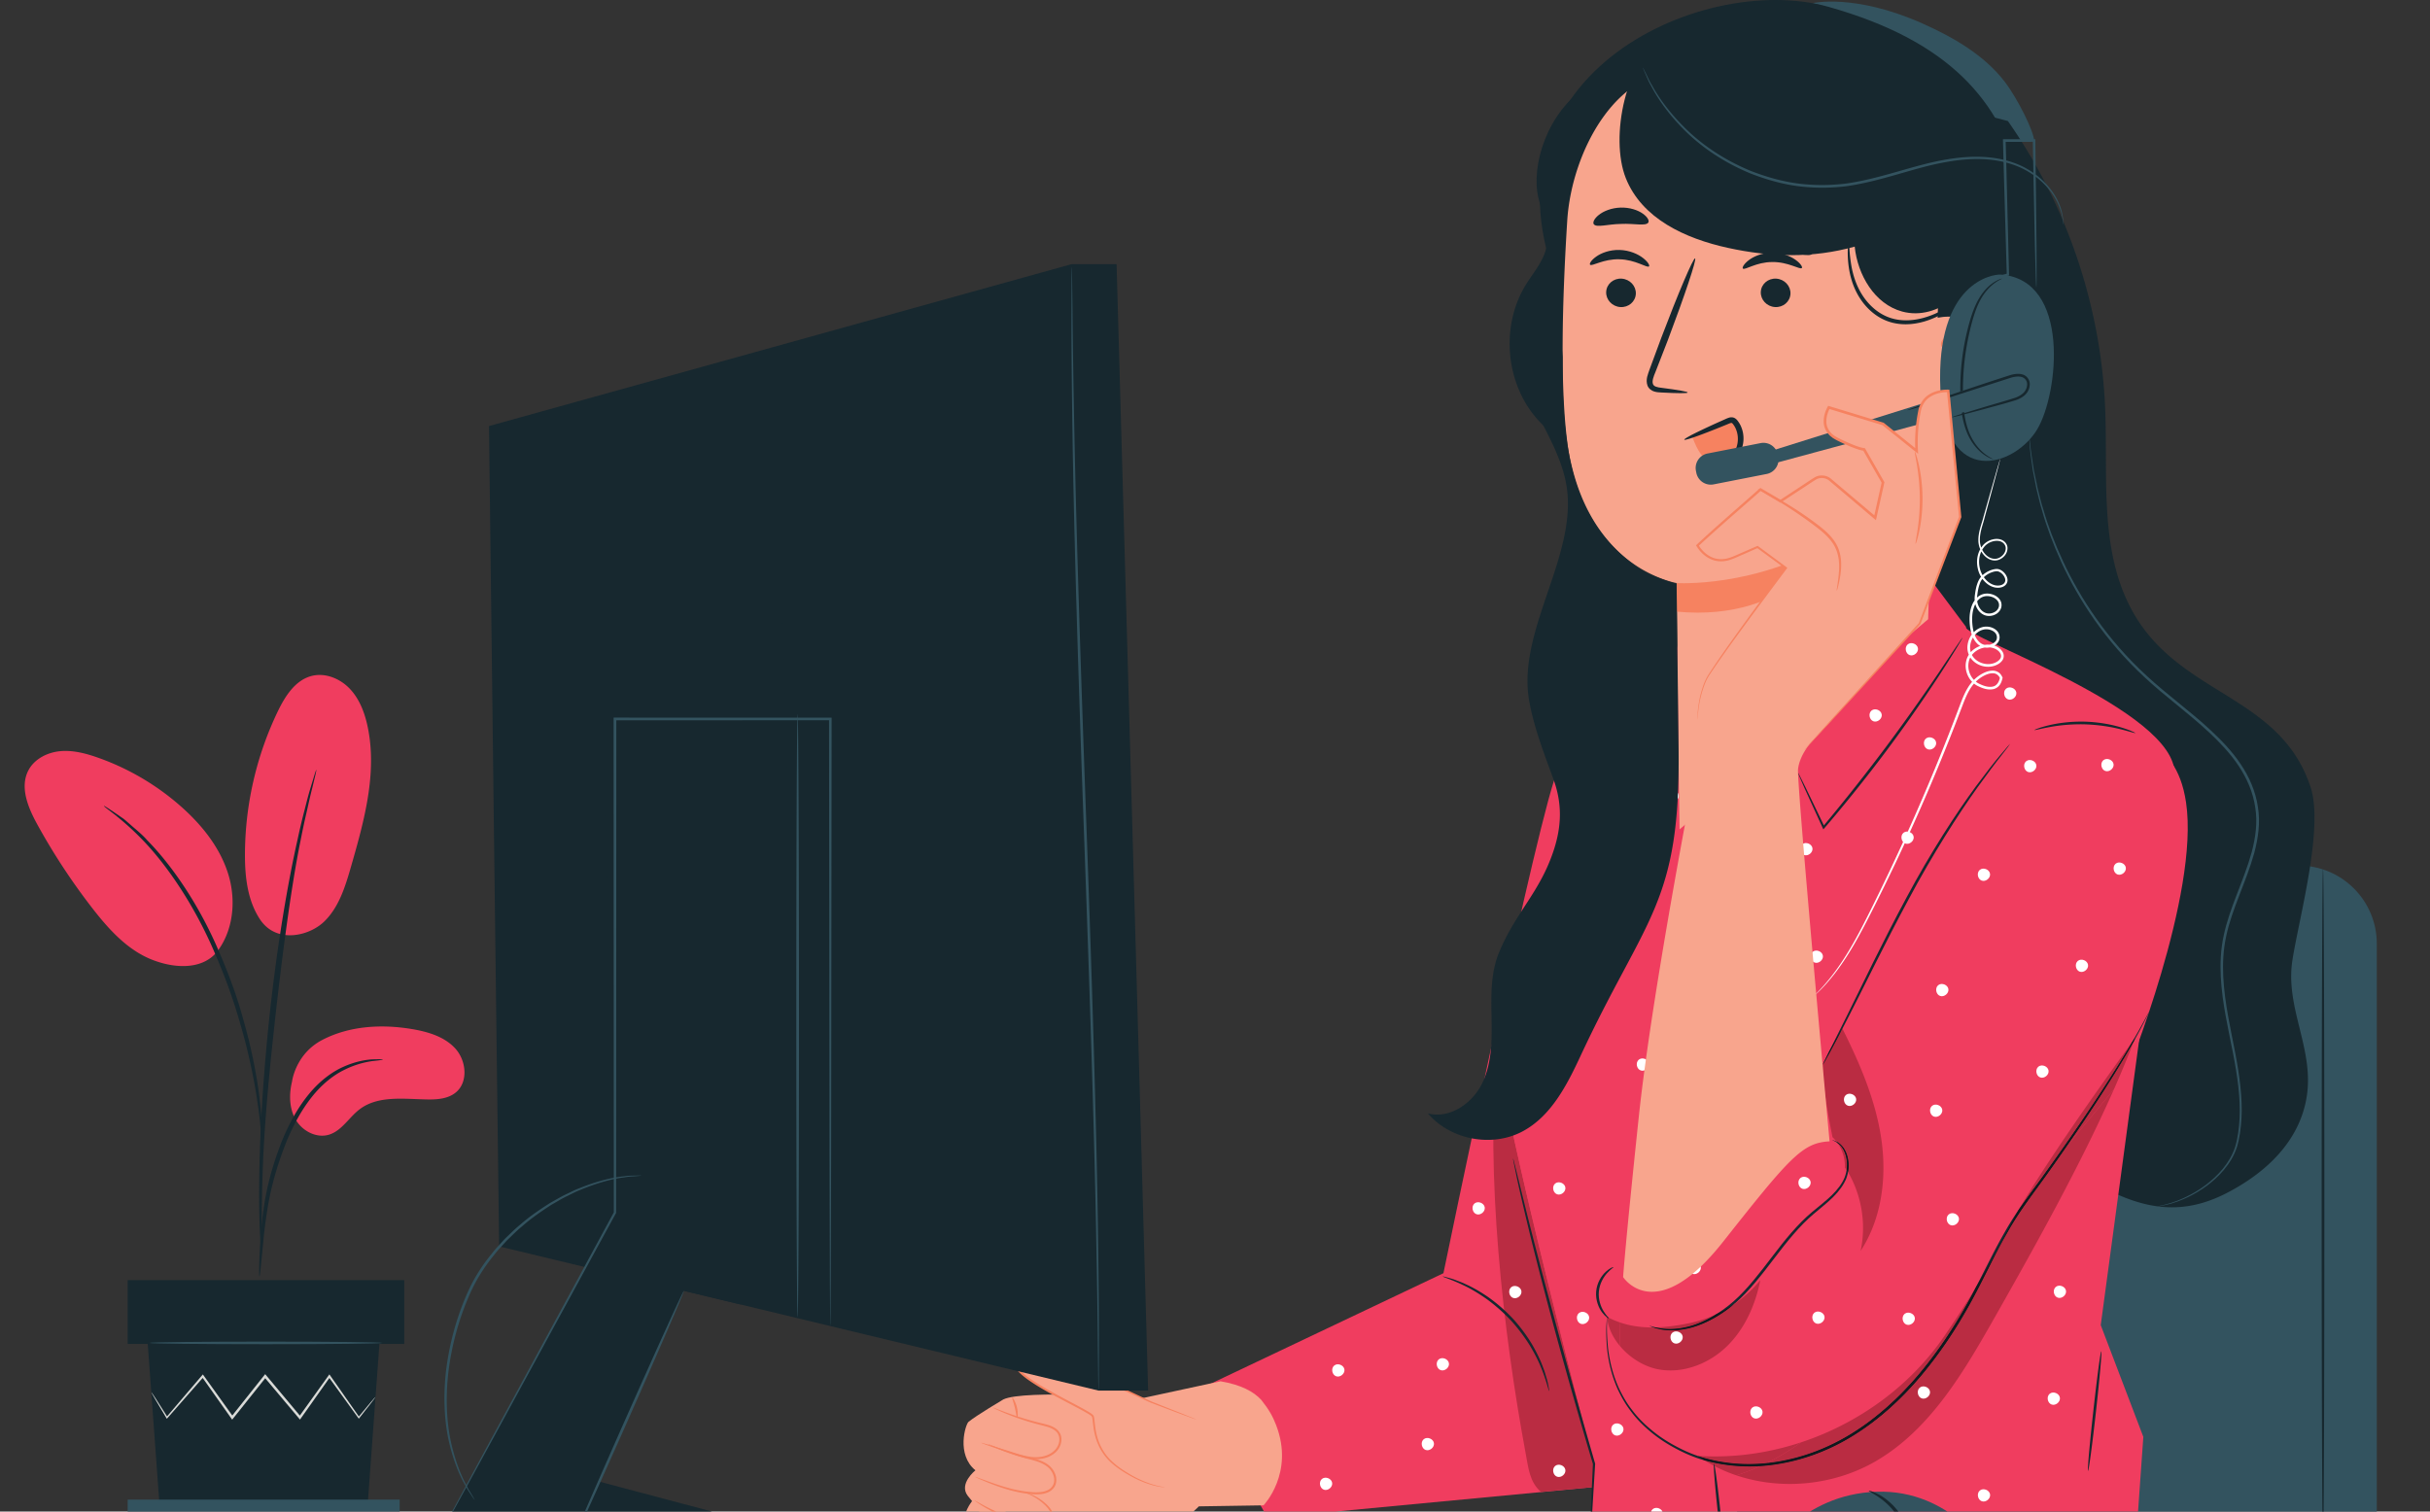 <svg xmlns="http://www.w3.org/2000/svg" width="540" height="336" viewBox="0 0 540 336" fill="none">
<rect x="0" y="0" width="540" height="336" fill="#333333" stroke="none"/>
<path d="M444.592 31.24s-6.705-15.695-22.684-23.44c-7.741-3.75-13.533-5.685-19.144-7.098 0 0 9.323-2.213 24.409 4.499 6.854 3.05 13.76 7.021 18.328 12.974 2.9 3.78 6.522 11.17 6.516 13.065h-7.425z" fill="#33535F"></path>
<path d="M441.176 25.11c.002.02-.282.07-.824.145-.541.074-1.339.192-2.361.371-2.048.34-4.98.992-8.587 1.89-3.603.893-7.923 1.976-12.841 2.488-4.909.52-10.379.476-16.017-.348a67.922 67.922 0 0 1-15.472-4.16c-4.579-1.846-8.502-3.978-11.614-6.031-1.542-1.047-2.928-2.014-4.089-2.929-1.14-.945-2.164-1.709-2.919-2.427l-1.747-1.643c-.394-.38-.594-.587-.581-.6.015-.016.242.161.663.511l1.817 1.555c.774.69 1.816 1.423 2.969 2.339 1.175.885 2.569 1.822 4.116 2.839 6.219 3.977 15.715 8.36 26.942 9.954 5.59.816 11.007.877 15.876.391 4.874-.475 9.179-1.508 12.799-2.35 3.623-.846 6.582-1.439 8.649-1.71a34.07 34.07 0 0 1 2.385-.26c.546-.036.835-.046.836-.026z" fill="#33535F"></path>
<path d="M71.673 231.132c6.011-3.102 13.088-3.506 19.76-2.402 3.586.592 7.323 1.665 9.762 4.357 2.439 2.693 2.902 7.431.1 9.745-1.667 1.377-3.992 1.586-6.154 1.561-5.224-.06-11.02-.98-15.193 2.163-2.38 1.794-3.965 4.774-6.812 5.656-2.785.862-5.927-.781-7.404-3.294-1.476-2.514-1.525-5.656-.838-8.488 0 0 .726-6.176 6.78-9.298zM57.904 204.549c3.675 5.249 10.818 3.511 14.13.308 3.312-3.204 4.712-7.848 5.986-12.276 2.911-10.118 5.846-20.732 3.682-31.035-.647-3.081-1.8-6.153-3.964-8.438-2.165-2.285-5.492-3.645-8.536-2.842-3.601.954-5.84 4.481-7.458 7.836a73.976 73.976 0 0 0-7.31 31.748c-.018 5.114.585 10.476 3.47 14.699zM47.81 212.081c3.991-4.735 4.748-11.643 2.973-17.576-1.776-5.933-5.788-10.981-10.41-15.1a56.042 56.042 0 0 0-18.642-11.001c-2.696-.947-5.539-1.695-8.383-1.424-2.845.273-5.71 1.727-7.036 4.257-1.961 3.743-.08 8.28 1.954 11.983a142.018 142.018 0 0 0 12.243 18.644c3.67 4.732 7.874 9.399 13.467 11.538 5.593 2.137 11.403 1.887 14.367-1.993" fill="#F03D5F"></path>
<path d="M57.657 283.729c.068.005.18-.845.331-2.384.17-1.735.382-3.916.634-6.51.304-2.738.704-5.998 1.464-9.547.76-3.54 1.946-7.377 3.471-11.27 1.578-3.868 3.504-7.383 5.754-10.196 2.234-2.824 4.832-4.868 7.275-6.046a20.315 20.315 0 0 1 6.127-1.909c1.522-.156 2.374-.277 2.374-.344 0-.069-.852-.079-2.416-.036-1.55.102-3.823.495-6.389 1.661-2.574 1.142-5.33 3.218-7.674 6.1-2.362 2.871-4.358 6.465-5.965 10.403-1.55 3.959-2.72 7.835-3.445 11.452-.722 3.611-1.053 6.907-1.27 9.67a129.798 129.798 0 0 0-.322 6.549c-.034 1.546-.017 2.405.05 2.407z" fill="#17282F"></path>
<path d="M58.105 278.721c.034-.002.055-.383.064-1.108l-.008-3.165c-.008-2.745-.006-6.719.14-11.628.243-9.816 1.09-20.381 2.721-35.274 1.546-14.007 3.621-30.305 5.81-40.902.47-2.41.943-4.58 1.388-6.477.425-1.905.787-3.545 1.137-4.874l.74-3.076c.158-.706.226-1.083.193-1.091-.032-.009-.164.347-.384 1.037l-.92 3.033c-.407 1.315-.825 2.946-1.301 4.841a143.59 143.59 0 0 0-1.533 6.461c-2.167 9.603-4.46 23.023-6.109 37.953-1.635 14.925-2.373 28.515-2.438 38.357-.058 4.92.047 8.903.172 11.651.08 1.285.142 2.331.194 3.163.055.722.1 1.101.134 1.099z" fill="#17282F"></path>
<path d="M58.17 252.51c.068-.002.057-1.177-.023-3.306-.122-2.125-.413-5.196-1.012-8.957-.634-3.752-1.52-8.208-2.913-13.05-.603-2.213-2.022-7.517-5.458-15.441-4.526-10.739-10.675-19.517-16.025-24.955-1.255-1.443-2.653-2.485-3.77-3.504-.58-.49-1.09-.977-1.611-1.364l-1.463-1.008c-1.761-1.204-2.747-1.84-2.783-1.782-.159.215 3.943 2.628 9.123 8.139 5.158 5.499 11.137 14.217 15.626 24.864 2.503 5.776 4.25 10.927 5.488 15.3 1.431 4.795 2.381 9.205 3.1 12.92a130.25 130.25 0 0 1 1.316 8.869c.196 2.109.338 3.278.405 3.275zM32.835 298.747l2.627 35.983h46.225l2.627-35.983H32.835zM28.37 284.564v14.183H89.83v-14.183H28.37z" fill="#17282F"></path>
<path d="M28.37 333.351v3.931h60.444v-3.931H28.37zM34.088 344.203l-2.831-6.92H86.61l-3.302 6.92h-49.22z" fill="#33535F"></path>
<path d="M83.454 310.507c.01.008-.063.119-.215.33l-.691.916-2.693 3.447-.12.153-.116-.16-6.615-9.151h.38l-6.513 9.222-.204.29-.23-.271-7.723-9.192.445-.006-.425.535-6.907 8.659-.23.288-.214-.301-6.516-9.22.379.019-8.026 9.144-.142.162-.11-.183-2.512-4.222-.644-1.124c-.142-.257-.21-.393-.197-.401.012-.008.103.114.27.358l.712 1.08 2.638 4.145-.25-.02 7.896-9.255.199-.234.18.252c2 2.79 4.21 5.876 6.575 9.179l-.443-.013c2.188-2.753 4.502-5.663 6.891-8.671.146-.185.292-.366.426-.534l.22-.276.225.27 7.703 9.208-.432.017 6.579-9.175.191-.27.19.27 6.475 9.249-.235-.007 2.8-3.358.752-.869c.172-.194.266-.289.277-.28z" fill="#DADBD8"></path>
<path d="M84.957 298.509c0 .158-11.583.288-25.868.288-14.289 0-25.87-.13-25.87-.288 0-.159 11.581-.287 25.87-.287 14.285 0 25.868.128 25.868.287z" fill="#33535F"></path>
<path d="M87.291 337.67c0 .16-12.587.287-28.112.287-15.53 0-28.116-.127-28.116-.287 0-.158 12.586-.288 28.116-.288 15.525 0 28.112.13 28.112.288z" fill="#17282F"></path>
<path d="M528.177 344.855H386.022V209.773c0-9.594 7.777-17.371 17.371-17.371h107.412c9.594 0 17.372 7.777 17.372 17.371v135.082z" fill="#33535F"></path>
<path d="M516.226 193.18c.164 0 .298 33.939.298 75.796 0 41.87-.134 75.803-.298 75.803-.167 0-.3-33.933-.3-75.803 0-41.857.133-75.796.3-75.796zM446.192 26.897c13.025 18.566 20.618 40.896 21.608 63.551.668 15.276-1.388 31.555 5.861 45.017 10.4 19.312 32.904 18.656 39.794 39.481 2.995 9.056-2.528 28.99-4.018 38.413-1.692 10.71 4.858 19.703 3.167 30.414-1.553 9.817-8.9 16.825-17.726 21.396-7.851 4.067-15.109 4.175-23.279.794-15.564-6.444-28.52-13.246-39.61-25.927-15.569-17.802-20.273-42.451-22.934-65.952a578.863 578.863 0 0 1 3.526-155.909l33.611 8.722z" fill="#17282F"></path>
<path d="M479.48 268.152s.168-.052.501-.125c.332-.08.835-.156 1.472-.35 1.28-.34 3.16-.95 5.378-2.15 2.205-1.193 4.816-2.949 7.104-5.695 1.13-1.372 2.164-3.01 2.777-4.926.584-1.918.848-4.074.971-6.311.221-4.502-.466-9.428-1.489-14.635-1.001-5.211-2.36-10.773-2.686-16.794-.158-3-.027-6.118.649-9.207.641-3.098 1.758-6.124 2.92-9.165 1.169-3.039 2.399-6.111 3.29-9.33.843-3.213 1.36-6.622.797-9.99-.491-3.372-1.872-6.527-3.727-9.284-1.852-2.772-4.153-5.164-6.512-7.379-4.746-4.427-9.882-8.085-14.269-12.192-8.852-8.153-14.814-17.431-18.581-25.654-1.878-4.126-3.319-7.98-4.278-11.452-.551-1.716-.865-3.367-1.26-4.857l-.808-4.139c-.367-2.508-.632-4.456-.705-5.79-.05-.643-.089-1.145-.116-1.511-.025-.341-.021-.517-.021-.517s.038.172.081.511c.043.367.1.865.176 1.505.112 1.327.414 3.267.814 5.762l.857 4.115c.41 1.481.739 3.122 1.304 4.826.984 3.448 2.448 7.275 4.34 11.369 3.797 8.159 9.759 17.354 18.571 25.426 4.361 4.066 9.505 7.714 14.293 12.17 2.382 2.23 4.716 4.648 6.606 7.475 1.895 2.81 3.322 6.056 3.825 9.529.581 3.472.045 6.975-.813 10.233-.906 3.265-2.148 6.353-3.317 9.385-1.162 3.033-2.275 6.028-2.908 9.071-.67 3.033-.806 6.097-.658 9.064.307 5.951 1.639 11.5 2.623 16.727 1.005 5.223 1.675 10.194 1.424 14.749-.14 2.273-.414 4.427-1.031 6.407-.647 1.971-1.719 3.637-2.883 5.021-2.352 2.774-5.009 4.516-7.251 5.69-2.256 1.177-4.16 1.757-5.458 2.059-1.3.31-2.002.359-2.002.359z" fill="#33535F"></path>
<path d="m265.653 309.19 55.112-26.176s21.465-104.218 25.524-112.045c4.057-7.827 21.024-14.588 21.024-14.588l-2.843 141.124-5.035 32.552-77.726 7.365-16.056-28.232z" fill="#F03D5F"></path>
<path d="M218.613 333.878c-.304-.01-1.838.95-.553 3.369 1.286 2.42 10.616 10.421 13.363 7.636 2.746-2.789-1.448-6.19-1.448-6.19l-11.362-4.815z" fill="#F8A58D"></path>
<path d="M230.37 338.802s11.269 1.421 15.609 3.07c4.713 1.791 10.452.571 14.315-2.048 3.862-2.616 6.114-4.982 6.114-4.982l14.378-.226s6.902-7.154 2.804-17.815c-.715-1.86-1.486-3.331-3.295-5.611-1.706-1.848-4.404-3.345-9.063-4.15l-17.082 3.689s-26.464-1.891-31.167.333c0 0-5.913 3.507-7.743 4.977-.689.555-2.785 7.288 1.518 10.789 0 0-3.746 2.981-1.716 5.653l.972 1.186s-2.519 3.262-1.226 4.681c1.293 1.419 12.616 8.057 16.666 6.474 4.051-1.581.699-5.334-1.084-6.02z" fill="#F8A58D"></path>
<path d="M219.594 321.008c.012-.031.507.161 1.4.501.892.34 2.188.822 3.813 1.339.812.26 1.707.523 2.676.779.964.263 2.02.471 3.114.825 1.08.36 2.248.869 3.103 1.871.811.968 1.361 2.412.83 3.78-.26.672-.804 1.184-1.399 1.502-.604.312-1.252.46-1.881.525-1.269.12-2.463-.04-3.592-.19-2.258-.345-4.225-.949-5.84-1.521-1.618-.572-2.894-1.114-3.775-1.488-.878-.381-1.356-.608-1.345-.638.013-.031.514.14 1.413.466.9.324 2.193.816 3.814 1.344 1.618.528 3.575 1.094 5.795 1.408 1.107.137 2.294.281 3.48.161.591-.063 1.184-.206 1.711-.479.517-.281.97-.712 1.182-1.267.45-1.122-.011-2.429-.745-3.306-.75-.895-1.848-1.403-2.887-1.756-1.055-.356-2.11-.579-3.081-.861a48.089 48.089 0 0 1-2.678-.839 45.666 45.666 0 0 1-3.778-1.486c-.874-.393-1.343-.641-1.33-.67z" fill="#F68260"></path>
<path d="M220.604 312.863c.014-.033.506.159 1.392.504.889.342 2.174.836 3.786 1.372a68.577 68.577 0 0 0 5.733 1.645c1.076.274 2.319.496 3.341 1.351.501.423.881 1.045.981 1.73.108.679-.013 1.38-.292 2.01-.566 1.286-1.758 2.11-2.949 2.509-1.205.415-2.459.442-3.592.285-2.282-.342-4.157-1.16-5.777-1.672-1.549-.542-2.832-.991-3.808-1.334-.896-.324-1.387-.519-1.377-.549.01-.031.52.104 1.435.376l3.854 1.191c1.632.475 3.536 1.257 5.727 1.558 1.094.139 2.269.1 3.388-.29 1.105-.377 2.177-1.138 2.669-2.265.519-1.11.349-2.476-.561-3.201-.877-.752-2.066-1-3.142-1.279a59.406 59.406 0 0 1-5.739-1.75 52.2 52.2 0 0 1-3.748-1.518c-.867-.398-1.333-.646-1.321-.673z" fill="#F68260"></path>
<path d="M226.037 315.189c-.137-.001-.213-1.036-.512-2.264-.291-1.231-.694-2.187-.573-2.25.105-.063.722.843 1.03 2.141.316 1.295.178 2.381.055 2.373z" fill="#F68260"></path>
<path d="m265.806 315.528-10.047-3.871s-27.898-13.021-28.369-12.317c-.471.706-1.983.63-1.653 4.03.331 3.402 16.589 10.26 17.102 11.438.515 1.178-.343 7.136 5.661 11.404 6.004 4.267 10.337 4.36 10.337 4.36" fill="#F8A58D"></path>
<path d="M258.838 330.572c0 .007-.081.013-.238.007a7.01 7.01 0 0 1-.695-.068c-.608-.085-1.499-.267-2.61-.626a23.09 23.09 0 0 1-3.893-1.696c-1.442-.808-3.082-1.769-4.626-3.208-1.546-1.421-2.81-3.472-3.425-5.872-.322-1.193-.436-2.489-.592-3.752a2.36 2.36 0 0 0-.099-.431c-.035-.088-.137-.168-.263-.269a9.483 9.483 0 0 0-.817-.528 50.493 50.493 0 0 0-1.768-.981c-2.42-1.289-4.995-2.593-7.594-4.086-1.298-.745-2.605-1.539-3.873-2.442-.629-.459-1.251-.943-1.819-1.518a5.05 5.05 0 0 1-.766-.969c-.096-.195-.195-.39-.231-.626-.049-.226-.038-.41-.059-.618-.033-.801-.006-1.663.43-2.427.214-.381.571-.667.886-.889.159-.112.301-.217.386-.333.029-.027-.024.011.096-.096.129-.079.153-.053.196-.061l.198.014c.107.022.208.045.304.072 1.512.466 2.895 1.073 4.282 1.644a365.23 365.23 0 0 1 7.897 3.463 948.88 948.88 0 0 1 13.257 6.102c.941.432 1.831.882 2.684 1.244l2.456.965c1.524.604 2.841 1.127 3.934 1.558 1.049.425 1.877.761 2.478 1.003.261.111.471.201.641.272.142.064.215.1.212.108-.003.007-.08-.015-.229-.063-.175-.06-.391-.135-.658-.229-.609-.222-1.449-.53-2.512-.921l-3.966-1.485c-.774-.293-1.6-.604-2.474-.933-.875-.36-1.756-.794-2.705-1.218-3.796-1.714-8.298-3.749-13.295-6.007a398.451 398.451 0 0 0-7.898-3.433c-1.376-.564-2.786-1.177-4.228-1.618l-.258-.061-.092-.009-.015-.039-.017-.114-.032-.034c.316.214.079.07.146.122l-.028.036c-.148.196-.331.319-.486.431-.316.226-.583.443-.757.751-.352.607-.4 1.4-.364 2.163.024.412.043.727.232 1.037.188.308.421.603.692.871.534.54 1.14 1.014 1.757 1.465 1.244.889 2.539 1.678 3.829 2.423 2.58 1.49 5.147 2.799 7.567 4.103.605.329 1.201.653 1.781 1 .291.175.577.347.854.559.126.103.304.228.395.446.063.183.101.356.12.52.157 1.318.255 2.55.563 3.721.582 2.338 1.785 4.328 3.279 5.73 1.483 1.414 3.107 2.397 4.522 3.217a23.96 23.96 0 0 0 3.824 1.752c1.092.384 1.968.591 2.567.707.298.058.528.091.683.113.155.022.234.033.234.041zM228.071 331.883c.008-.026.4.049 1.068.311.666.26 1.612.724 2.63 1.52.503.406 1.037.868 1.521 1.475.461.595.932 1.396.81 2.348-.12.96-.94 1.715-1.859 2.01-.95.32-1.979.168-2.923-.091-3.739-1.138-6.993-2.513-9.25-3.714a30.335 30.335 0 0 1-2.601-1.538c-.592-.398-.901-.644-.885-.668.019-.031.361.163.98.511.618.35 1.519.841 2.657 1.398 2.27 1.114 5.534 2.434 9.223 3.556.908.253 1.847.379 2.653.109.808-.256 1.475-.884 1.577-1.635.115-.753-.266-1.481-.691-2.048-.437-.575-.949-1.048-1.421-1.454-1.947-1.606-3.535-2.001-3.489-2.09z" fill="#F68260"></path>
<path d="M342.442 331.628c-2.529-2.146-2.807-5.342-3.413-8.603-4.989-26.833-9.008-62.295-6.331-89.999 1.591 16.526 21.533 92.362 21.533 92.362-.057.913-.164 2.852-.289 5.174l-11.5 1.066z" fill="#BA2C42"></path>
<path d="M344.257 309.19c-.122.03-.503-1.987-1.726-5.027-.601-1.524-1.477-3.27-2.59-5.122a39.017 39.017 0 0 0-4.243-5.59 38.799 38.799 0 0 0-5.263-4.646c-1.764-1.249-3.441-2.253-4.915-2.962-2.94-1.446-4.923-1.975-4.885-2.094.012-.04.508.079 1.398.331.449.118.991.281 1.602.529.612.24 1.327.477 2.066.851 1.52.672 3.245 1.653 5.055 2.896a36.609 36.609 0 0 1 5.38 4.689 36.6 36.6 0 0 1 4.276 5.711c1.106 1.898 1.956 3.69 2.512 5.254.32.766.503 1.497.697 2.125.202.627.324 1.181.409 1.636.185.908.267 1.412.227 1.419z" fill="#17282F"></path>
<path d="M361.469 154.958s-28.871 64.489-28.871 76.327c0 11.841 21.632 94.103 21.632 94.103-.205 3.265-1.047 19.661-1.047 19.661l121.267.414 1.846-26.067-9.465-24.841 9.457-70.222s6.363-40.774 6.931-52.177c.707-14.268-47.622-30.805-46.306-32.781l-8.344-11.17-47.816 38.822-9.446-27.286-11.319 10.7 1.481 4.517z" fill="#F03D5F"></path>
<path d="M440.883 172.114c-13.123 22.208-37.145 62.679-37.145 62.679l-43.046 49.078s-2.815 24.942 2.816 32.585c5.633 7.644 15.287 12.873 15.287 12.873s11.364 0 25.797-12.068c14.432-12.068 54.259-61.952 54.259-61.952l13.677-16.493s16.302-40.063 13.26-60.452c-1.175-7.861-4.52-11.131-8.987-14.736-11.221-9.056-28.583-3.928-35.918 8.486z" fill="#F03D5F"></path>
<path d="M477.582 224.893c.009.004-.057.158-.198.455l-.637 1.307a110.868 110.868 0 0 1-2.644 4.93c-2.375 4.239-6.066 10.227-10.898 17.445a496.077 496.077 0 0 1-8.088 11.677c-2.938 4.181-6.355 8.441-9.136 13.448-2.854 4.962-5.305 10.477-8.353 15.948-3.047 5.468-6.643 10.898-10.939 15.974-4.306 5.063-9.176 9.476-14.501 12.818-5.305 3.367-11.092 5.546-16.787 6.502-5.695.984-11.309.663-16.266-.689-2.489-.654-4.785-1.656-6.878-2.791-2.101-1.123-4.012-2.409-5.668-3.836-1.674-1.402-3.116-2.927-4.275-4.521-1.205-1.56-2.087-3.207-2.827-4.774-1.413-3.177-2.008-6.137-2.313-8.548-.245-2.423-.259-4.316-.197-5.594l.084-1.451c.022-.328.039-.496.05-.494.01 0 .014.168.012.497l-.025 1.452c-.023 1.274.029 3.159.307 5.563.339 2.389.962 5.312 2.387 8.436.743 1.54 1.628 3.156 2.827 4.686 1.153 1.56 2.583 3.052 4.242 4.424 1.641 1.396 3.533 2.654 5.615 3.754 2.073 1.11 4.333 2.084 6.79 2.718 4.888 1.312 10.422 1.61 16.044.623 5.621-.959 11.324-3.117 16.566-6.453 5.262-3.311 10.083-7.685 14.357-12.708 4.264-5.038 7.846-10.438 10.883-15.873 3.04-5.437 5.502-10.95 8.387-15.937 2.817-5.037 6.268-9.311 9.211-13.462a525.257 525.257 0 0 0 8.14-11.625c4.872-7.181 8.614-13.127 11.047-17.325a147.764 147.764 0 0 0 2.738-4.871l.69-1.279c.158-.286.245-.432.253-.426z" fill="#17282F"></path>
<path d="M358.537 281.656c.051.086-.613.461-1.403 1.342-.788.863-1.665 2.319-1.833 4.097-.16 1.778.436 3.372 1.051 4.365.616 1.01 1.2 1.5 1.133 1.575-.034.054-.734-.327-1.484-1.341-.746-.989-1.471-2.701-1.296-4.655.185-1.953 1.212-3.502 2.126-4.337.923-.858 1.683-1.105 1.706-1.046zM366.453 294.687c.008-.02.241.034.674.153.219.057.483.148.802.221l1.113.203c1.676.275 4.192.243 7.099-.659 2.89-.926 6.124-2.704 9.138-5.372 3.018-2.666 5.731-6.222 8.565-9.94 2.826-3.728 5.677-7.236 8.825-9.865 1.561-1.31 3.095-2.472 4.371-3.722 1.276-1.237 2.3-2.579 2.873-3.956 1.078-2.829.353-5.486-.663-6.778-1.061-1.337-2.129-1.468-2.075-1.55.005-.018.235.04.669.193.408.196 1.025.53 1.589 1.212 1.123 1.32 1.959 4.065.874 7.077-.585 1.474-1.627 2.869-2.919 4.156-1.291 1.293-2.827 2.48-4.362 3.789-3.078 2.609-5.882 6.08-8.707 9.809-2.832 3.715-5.577 7.291-8.676 9.99-3.088 2.691-6.408 4.468-9.378 5.361-2.989.871-5.569.834-7.262.486l-1.119-.262c-.318-.093-.58-.203-.794-.276-.425-.16-.644-.252-.637-.27zM446.724 165.293c.016.014-.151.252-.483.694l-1.47 1.912c-1.309 1.634-3.112 4.07-5.308 7.101-4.351 6.088-9.934 14.808-15.317 24.886-5.414 10.064-9.899 19.399-13.328 26.064-1.707 3.337-3.108 6.027-4.119 7.863l-1.17 2.111c-.272.48-.425.727-.443.717-.018-.008.097-.276.336-.772l1.071-2.164 3.947-7.945c3.33-6.709 7.754-16.074 13.18-26.158 5.392-10.097 11.053-18.811 15.5-24.85 2.245-3.006 4.103-5.407 5.47-6.999l1.558-1.843c.363-.417.561-.63.576-.617z" fill="#17282F"></path>
<path d="M360.006 299.222c-1.576-1.874-2.657-4.087-2.881-6.373.18.131.305.19.347.19.007 0 .011 0 .014-.004.02-.023-.022-.088-.109-.195a18.6 18.6 0 0 0 2.659 1.135 113.56 113.56 0 0 0-.03 5.247z" fill="#BA2C42"></path>
<path d="M371.199 304.627c-.882 0-1.765-.077-2.64-.237-3.164-.579-6.346-2.542-8.553-5.168-.033-1.806-.017-3.58.03-5.246 2.307.782 4.691 1.094 7.121 1.094l.242-.001c.144.054.306.112.485.164l1.119.262c.683.14 1.509.23 2.45.23 1.391 0 3.028-.196 4.812-.716 2.907-.874 6.15-2.595 9.182-5.192a27.522 27.522 0 0 0 5.732-5.25c-1.087 5.457-3.424 10.79-7.404 14.677-3.345 3.265-7.945 5.383-12.576 5.383zm-.168-9.211a12.22 12.22 0 0 1-1.989-.152l-1.113-.203-.002-.001c2.361-.062 4.762-.401 7.179-.875a27.404 27.404 0 0 0 6.319-2.07c-1.803 1.123-3.602 1.952-5.284 2.49-1.916.595-3.663.811-5.11.811z" fill="#BA2C42"></path>
<path d="M357.471 293.04c-.041 0-.167-.06-.347-.191a8.38 8.38 0 0 0-.014-.15c.089.048.177.095.266.141.087.108.129.172.109.195-.003.004-.007.005-.014.005zM371.452 295.725c-.941 0-1.767-.089-2.45-.23l-1.119-.261a8.051 8.051 0 0 1-.486-.164c.176-.002.353-.005.529-.01l.002.002 1.113.203c.571.094 1.24.151 1.989.151 1.447 0 3.194-.216 5.11-.811 1.682-.538 3.481-1.366 5.284-2.49a28.157 28.157 0 0 0 4.022-2.297c-3.032 2.596-6.276 4.318-9.182 5.191-1.784.52-3.422.716-4.812.716z" fill="#0F191D"></path>
<path d="M413.469 278.069c1.284-5.914.253-12.293-2.795-17.516.457-2.462-.289-4.606-1.242-5.726a4.4 4.4 0 0 0-1.334-1.084 8.62 8.62 0 0 0-.876-.966c-.808-4.1-2.344-11.962-2.138-16.136l.002.001c.022 0 .175-.247.442-.718l1.17-2.111a243.87 243.87 0 0 0 2.729-5.159c3.875 7.744 7.348 15.82 8.622 24.384 1.276 8.577.162 17.77-4.58 25.031zm-3.576-17.543c.333-2.239-.249-4.594-1.547-6.446.284.214.594.502.904.893.807 1.026 1.43 2.912 1.113 5.061-.1-.16-.201-.319-.303-.476l-.167.968zm-4.805-23.913c.047-.34.642-1.509 1.376-2.851-.432.87-.778 1.571-1.043 2.107-.197.41-.31.663-.333.744z" fill="#BA2C42"></path>
<path d="M410.674 260.553a22.996 22.996 0 0 0-.312-.519c.317-2.149-.305-4.034-1.112-5.061a5.05 5.05 0 0 0-.904-.893 9.436 9.436 0 0 0-.248-.337 4.4 4.4 0 0 1 1.334 1.084c.952 1.12 1.699 3.264 1.242 5.726zM405.086 236.642l-.001-.001.003-.028c.023-.082.137-.334.333-.744l1.043-2.108a206.415 206.415 0 0 1 2.943-5.147l.02.04a239.911 239.911 0 0 1-2.728 5.159c-.486.875-.874 1.578-1.171 2.111-.266.471-.419.718-.442.718z" fill="#0F191D"></path>
<path d="m409.832 260.885.062-.359a8.98 8.98 0 0 1-.062.359zM397.727 329.859c-4.039 0-8.066-.63-11.863-1.905a44.686 44.686 0 0 0 5.325-2.062 39.279 39.279 0 0 0 4.21-.495c5.695-.955 11.482-3.134 16.787-6.502 5.326-3.341 10.195-7.755 14.501-12.818 4.296-5.076 7.892-10.506 10.939-15.974 3.048-5.471 5.499-10.986 8.353-15.947 2.781-5.008 6.198-9.267 9.136-13.449a544.257 544.257 0 0 0 4.142-5.891l10.495-12.656c-7.604 17.174-17.844 35.44-26.525 50.753-6.874 12.122-14.276 24.796-26.303 31.836-5.777 3.383-12.503 5.11-19.197 5.11zm-5.163-4.625c2.364-1.174 4.95-2.684 7.693-4.629 12.828-4.245 24.335-12.592 31.934-23.783 2.637-3.884 4.834-7.269 6.884-10.652a139.272 139.272 0 0 1-1.961 3.648c-3.037 5.435-6.619 10.835-10.883 15.874-4.274 5.022-9.095 9.396-14.357 12.707-5.242 3.337-10.945 5.494-16.566 6.454-.917.16-1.833.288-2.744.381zm56.102-56.425a158.752 158.752 0 0 1 2.117-3.532c1.415-1.733 2.685-3.297 3.777-4.646-1.865 2.621-3.925 5.292-5.894 8.178z" fill="#BA2C42"></path>
<path d="M385.866 327.953a33.545 33.545 0 0 1-7.123-3.351l.392.106c3.007.821 6.256 1.26 9.617 1.26.808 0 1.621-.025 2.438-.076a44.59 44.59 0 0 1-5.324 2.061zm2.763-2.516c-3.273 0-6.435-.423-9.363-1.208a27.091 27.091 0 0 1-1.976-.594l-.028-.02c1.273.085 2.548.127 3.823.127 6.507 0 12.994-1.093 19.174-3.138-2.743 1.945-5.329 3.456-7.693 4.63-1.325.136-2.64.203-3.937.203zm62.156-60.16c7.551-12.265 20.049-29.558 23.018-33.64-2.435 4.188-6.142 10.072-10.949 17.157a522.974 522.974 0 0 1-8.292 11.837 1417.202 1417.202 0 0 1-3.777 4.646zm8.474-10.462a453.202 453.202 0 0 0 3.946-5.785c4.832-7.218 8.523-13.206 10.898-17.445l.094-.167a221.632 221.632 0 0 1-4.443 10.742l-10.495 12.655z" fill="#BA2C42"></path>
<path d="M388.753 325.968c-3.362 0-6.611-.439-9.618-1.26l-.391-.106c-.492-.309-.978-.63-1.453-.967.643.22 1.302.42 1.975.594a36.266 36.266 0 0 0 9.364 1.208 38.574 38.574 0 0 0 6.681-.585c5.62-.959 11.323-3.117 16.565-6.453 5.262-3.311 10.084-7.686 14.357-12.708 4.264-5.038 7.847-10.438 10.883-15.873a136.443 136.443 0 0 0 1.962-3.649c2.588-4.273 4.942-8.544 7.645-13.82a80.502 80.502 0 0 1 1.946-3.54c1.968-2.886 4.028-5.557 5.894-8.178l.151-.212a525.257 525.257 0 0 0 8.14-11.625c4.808-7.085 8.514-12.969 10.95-17.157.418-.575.648-.887.648-.887l-.254.668-.094.167c-2.375 4.239-6.066 10.227-10.898 17.445a474.973 474.973 0 0 1-3.946 5.785 525.629 525.629 0 0 1-4.143 5.891c-2.938 4.182-6.354 8.442-9.136 13.449-2.854 4.962-5.305 10.477-8.353 15.948-3.047 5.468-6.642 10.898-10.939 15.974-4.306 5.063-9.175 9.476-14.501 12.818-5.304 3.367-11.091 5.546-16.787 6.502a39.505 39.505 0 0 1-4.21.495c-.818.051-1.631.076-2.438.076z" fill="#0F191D"></path>
<path d="M377.263 323.615a.484.484 0 0 0-.037-.002l-.048-.017-1.089-.852c.386.301.776.59 1.174.871z" fill="#BA2C42"></path>
<path d="m377.225 323.613-.03-.002-.019-.016.049.018z" fill="#0F191D"></path>
<path d="M353.183 345.048c-.013-.001-.019-.123-.018-.359.004-.282.011-.625.019-1.049l.144-3.978c.161-3.494.385-8.393.654-14.286l.011.081a1201.155 1201.155 0 0 1-6.971-24.271c-3.31-11.965-6.103-22.854-7.981-30.768-.938-3.959-1.67-7.167-2.128-9.396-.217-1.071-.392-1.926-.523-2.566-.114-.588-.163-.9-.142-.904.02-.004.11.297.259.877l.633 2.542 2.311 9.346c1.983 7.884 4.838 18.749 8.147 30.709a2106.08 2106.08 0 0 0 6.869 24.29l.013.044-.003.039-.865 14.278c-.116 1.668-.212 2.999-.28 3.973l-.091 1.042c-.026.237-.044.356-.058.356zM474.503 162.937c-.034.092-1.24-.335-3.232-.829a38.316 38.316 0 0 0-7.915-1.094 38.31 38.31 0 0 0-7.968.619c-2.019.373-3.248.728-3.276.635-.013-.04.282-.168.828-.365.544-.204 1.35-.441 2.361-.684 2.019-.488 4.89-.894 8.073-.804 3.181.099 6.022.677 8.008 1.285.994.301 1.786.587 2.318.824.531.23.818.374.803.413zM436.092 141.763c.017.012-.089.217-.307.596l-.977 1.647a247.695 247.695 0 0 1-3.76 5.954 327.762 327.762 0 0 1-13.395 18.982 335.801 335.801 0 0 1-12.217 15.133l-.247.289-.155-.342-4.05-8.882c-.447-1.014-.807-1.835-1.085-2.468-.241-.571-.36-.877-.337-.888.022-.01.183.276.467.827l1.203 2.413 4.237 8.794-.401-.054a430.788 430.788 0 0 0 12.108-15.184c5.489-7.21 10.183-13.941 13.519-18.854l3.916-5.845 1.072-1.586c.251-.358.392-.543.409-.532zM464.008 326.95c-.165-.018.362-5.979 1.176-13.313.813-7.336 1.604-13.266 1.769-13.249.163.018-.363 5.978-1.176 13.315-.813 7.334-1.605 13.266-1.769 13.247zM380.884 325.388c.164-.017.778 4.463 1.369 10.006.591 5.544.937 10.052.773 10.069-.164.018-.776-4.461-1.368-10.006-.592-5.543-.937-10.051-.774-10.069z" fill="#17282F"></path>
<path d="M442.225 194.215c-.151-.95-1.464-1.471-2.226-.884l-.078.063c-.717.641-.444 2.029.462 2.352.905.321 1.993-.583 1.842-1.531zM430.25 165.026c-.151-.948-1.466-1.471-2.228-.884l-.076.064c-.717.641-.445 2.029.46 2.351.906.323 1.994-.581 1.844-1.531zM402.767 188.53c-.151-.95-1.466-1.471-2.227-.885l-.077.064c-.717.641-.444 2.029.461 2.351.906.323 1.995-.581 1.843-1.53zM373.059 176.727c-.151-.95-1.466-1.471-2.227-.884l-.077.064c-.717.64-.444 2.028.461 2.351.906.323 1.995-.581 1.843-1.531zM367.803 165.094c-.15-.95-1.465-1.473-2.227-.885l-.077.064c-.716.64-.444 2.029.461 2.351.905.323 1.994-.581 1.843-1.53zM370.086 151.65c-.151-.95-1.467-1.472-2.227-.884l-.077.064c-.717.64-.446 2.028.46 2.351.905.323 1.994-.581 1.844-1.531zM353.631 170.141c-.15-.95-1.465-1.471-2.227-.884l-.077.063c-.716.641-.444 2.029.461 2.352.906.321 1.995-.582 1.843-1.531zM391.744 175.473c-.152-.949-1.465-1.472-2.227-.884l-.077.064c-.718.64-.444 2.028.461 2.351.906.323 1.993-.581 1.843-1.531zM359.477 199.437c-.15-.95-1.465-1.471-2.227-.885l-.077.064c-.716.641-.445 2.029.461 2.352.905.322 1.994-.582 1.843-1.531zM329.94 268.368c-.152-.948-1.467-1.471-2.227-.883l-.077.065c-.716.639-.445 2.028.461 2.349.905.324 1.994-.58 1.843-1.531zM340.479 228.614c-.15-.95-1.465-1.471-2.227-.884l-.077.063c-.716.641-.445 2.029.461 2.351.905.323 1.994-.581 1.843-1.53zM418.16 158.803c-.152-.949-1.465-1.471-2.227-.883l-.077.063c-.718.641-.444 2.029.461 2.351.906.323 1.993-.581 1.843-1.531zM455.232 237.966c-.15-.949-1.465-1.471-2.226-.884l-.076.064c-.718.641-.446 2.03.459 2.351.906.323 1.994-.581 1.843-1.531zM469.679 169.841c-.152-.95-1.467-1.471-2.228-.884l-.076.065c-.718.64-.446 2.027.459 2.35.907.323 1.994-.581 1.845-1.531zM464.007 214.455c-.152-.95-1.466-1.472-2.227-.885l-.077.065c-.718.64-.445 2.028.46 2.351.907.321 1.994-.583 1.844-1.531zM431.612 246.668c-.151-.949-1.465-1.471-2.226-.884l-.078.064c-.717.641-.445 2.028.461 2.351.905.323 1.994-.581 1.843-1.531zM432.976 219.852c-.152-.949-1.467-1.471-2.228-.884l-.076.063c-.718.641-.446 2.03.459 2.352.907.323 1.994-.582 1.845-1.531zM452.52 170.074c-.15-.95-1.464-1.472-2.225-.884l-.078.064c-.717.64-.444 2.028.461 2.351.906.323 1.994-.581 1.842-1.531zM426.209 144.092c-.15-.949-1.464-1.472-2.225-.884l-.079.064c-.716.64-.444 2.029.461 2.351.907.323 1.995-.581 1.843-1.531zM425.255 185.975c-.15-.949-1.464-1.472-2.227-.884l-.077.064c-.716.64-.444 2.028.461 2.35.906.324 1.995-.581 1.843-1.53zM391.668 313.742c-.151-.948-1.467-1.471-2.227-.883l-.077.063c-.717.641-.446 2.029.46 2.351.905.324 1.994-.581 1.844-1.531zM353.137 292.732c-.15-.949-1.465-1.471-2.225-.883l-.078.063c-.717.641-.446 2.028.46 2.351.906.323 1.994-.581 1.843-1.531zM321.985 303.031c-.152-.951-1.466-1.472-2.227-.885l-.077.063c-.718.641-.446 2.03.46 2.351.906.323 1.994-.581 1.844-1.529zM318.65 320.773c-.152-.949-1.467-1.471-2.227-.884l-.077.064c-.716.641-.445 2.028.461 2.351.905.323 1.994-.581 1.843-1.531zM347.857 326.718c-.151-.95-1.465-1.472-2.227-.885l-.077.065c-.717.64-.444 2.028.461 2.351.906.321 1.994-.583 1.843-1.531zM338.09 286.982c-.149-.95-1.464-1.471-2.226-.884l-.077.065c-.716.64-.444 2.027.461 2.35.906.323 1.994-.58 1.842-1.531zM373.927 297.079c-.151-.95-1.466-1.472-2.228-.885l-.077.065c-.716.64-.444 2.028.461 2.35.906.323 1.994-.58 1.844-1.53zM459.113 286.916c-.15-.949-1.465-1.471-2.225-.885l-.077.064c-.718.641-.446 2.03.46 2.351.905.323 1.993-.581 1.842-1.53zM406.406 337.422c-.151-.95-1.466-1.473-2.227-.885l-.077.065c-.717.639-.445 2.028.46 2.349.906.324 1.995-.58 1.844-1.529zM428.886 309.307c-.15-.949-1.464-1.471-2.226-.885l-.078.065c-.716.641-.444 2.028.462 2.35.905.323 1.994-.581 1.842-1.53zM442.239 332.172c-.151-.949-1.465-1.471-2.226-.884l-.077.064c-.718.641-.446 2.029.46 2.35.906.323 1.994-.581 1.843-1.53zM405.084 212.43c-.149-.949-1.465-1.472-2.225-.885l-.077.066c-.717.639-.446 2.027.46 2.349.905.323 1.993-.579 1.842-1.53zM435.318 270.803c-.15-.951-1.467-1.472-2.227-.885l-.077.064c-.716.64-.445 2.028.461 2.352.905.322 1.993-.582 1.843-1.531zM425.513 292.913c-.15-.949-1.465-1.472-2.227-.884l-.077.065c-.716.639-.444 2.028.461 2.35.906.323 1.993-.58 1.843-1.531zM457.75 310.671c-.15-.95-1.465-1.471-2.227-.884l-.077.065c-.716.64-.444 2.027.461 2.35.906.323 1.995-.581 1.843-1.531zM369.539 336.311c-.15-.951-1.464-1.473-2.226-.886l-.078.065c-.716.64-.443 2.028.462 2.352.905.322 1.994-.582 1.842-1.531zM296.033 329.603c-.15-.949-1.464-1.472-2.226-.885l-.078.064c-.716.642-.443 2.03.462 2.352.906.322 1.994-.582 1.842-1.531zM360.764 317.53c-.15-.949-1.465-1.471-2.227-.883l-.077.063c-.716.641-.444 2.028.461 2.351.906.322 1.993-.581 1.843-1.531zM298.758 304.395c-.151-.95-1.465-1.473-2.226-.884l-.078.064c-.717.639-.443 2.028.462 2.35.906.323 1.993-.581 1.842-1.53zM402.357 262.71c-.149-.95-1.466-1.472-2.226-.886l-.077.065c-.716.64-.445 2.028.461 2.352.905.321 1.992-.582 1.842-1.531zM380.677 199.437c-.151-.95-1.466-1.471-2.227-.885l-.076.064c-.718.641-.445 2.029.46 2.352.906.322 1.993-.582 1.843-1.531zM375.26 254.306c-.15-.948-1.465-1.471-2.226-.883l-.077.063c-.717.641-.446 2.029.46 2.351.905.323 1.995-.581 1.843-1.531zM366.439 236.409c-.152-.95-1.465-1.471-2.226-.885l-.078.065c-.716.641-.445 2.028.462 2.351.905.322 1.992-.582 1.842-1.531zM405.449 292.667c-.151-.95-1.466-1.473-2.227-.886l-.077.065c-.717.64-.445 2.028.46 2.351.906.322 1.995-.581 1.844-1.53zM377.951 281.627c-.151-.949-1.466-1.472-2.226-.884l-.077.065c-.717.639-.446 2.028.461 2.349.905.324 1.992-.58 1.842-1.53zM389.72 221.039c-.149-.949-1.464-1.471-2.226-.883l-.077.064c-.716.64-.445 2.028.461 2.351.905.323 1.994-.581 1.842-1.532zM347.857 263.941c-.151-.95-1.465-1.471-2.227-.886l-.077.065c-.717.64-.444 2.029.461 2.35.906.323 1.994-.581 1.843-1.529zM412.475 244.249c-.15-.95-1.465-1.471-2.226-.884l-.078.064c-.716.64-.445 2.029.462 2.35.905.324 1.993-.58 1.842-1.53zM472.406 192.851c-.151-.95-1.466-1.473-2.228-.885l-.075.065c-.718.639-.446 2.027.459 2.351.906.322 1.994-.581 1.844-1.531zM448.072 153.93c-.152-.95-1.466-1.473-2.226-.886l-.078.065c-.717.641-.445 2.029.461 2.351.905.322 1.993-.582 1.843-1.53zM400.911 158.803c-.151-.949-1.466-1.471-2.228-.883l-.075.063c-.718.641-.446 2.029.459 2.351.906.323 1.995-.581 1.844-1.531z" fill="#fff"></path>
<path d="M352.808 19.096c-9.046 5.756-12.657 17.817-10.932 24.945.869 3.593 2.5 7.208 1.788 10.835-.614 3.134-2.868 5.641-4.555 8.354-5.624 9.046-4.628 21.707 2.342 29.762 6.971 8.056 19.356 10.863 29.118 6.596" fill="#17282F"></path>
<path d="M347.456 66.168c-22.005-48.396 30.335-72.71 58.896-64.645 26.84 7.581 38.288 20.94 42.705 38.891 4.419 17.96 4.207 37.41-2.831 54.516-3.471 8.433-9.721 17.003-18.78 18.056" fill="#17282F"></path>
<path d="M373.236 184.36c-.379-23.123-.648-54.887-.656-54.756 0 0-19.877-3.299-23.995-29.232-2.048-12.896-1.4-34.041-.31-51.326.98-15.558 11.288-34.646 26.789-33.006l48.405 12.235a9.12 9.12 0 0 1 8.161 9.25l-3.154 100.122" fill="#F8A58D"></path>
<path d="M356.928 64.882c-.081 1.744 1.328 3.253 3.149 3.373 1.817.118 3.361-1.196 3.442-2.941.082-1.745-1.327-3.255-3.144-3.374-1.821-.12-3.364 1.197-3.447 2.942zM391.291 64.882c-.083 1.745 1.327 3.254 3.149 3.372 1.817.12 3.36-1.195 3.442-2.94.081-1.745-1.327-3.255-3.145-3.374-1.82-.12-3.364 1.198-3.446 2.942zM353.349 58.841c.397.447 2.977-1.333 6.555-1.204 3.574.077 6.137 2.004 6.54 1.579.198-.188-.197-.985-1.313-1.854-1.096-.866-2.989-1.736-5.218-1.8-2.228-.063-4.129.695-5.234 1.5-1.129.807-1.527 1.578-1.33 1.78zM387.311 59.696c.416.432 2.93-1.444 6.507-1.45 3.574-.058 6.208 1.77 6.595 1.331.19-.195-.229-.976-1.381-1.804-1.129-.823-3.053-1.621-5.282-1.603-2.229.023-4.101.852-5.176 1.696-1.094.85-1.465 1.637-1.263 1.83zM375.05 87.254c.017-.203-2.209-.587-5.812-1.048-.915-.094-1.779-.276-1.933-.9-.216-.661.166-1.645.609-2.709.86-2.21 1.759-4.528 2.704-6.958 3.752-9.908 6.469-18.055 6.069-18.202-.4-.149-3.767 7.763-7.521 17.671-.902 2.443-1.767 4.772-2.588 7-.347 1.038-.941 2.217-.475 3.587.246.683.917 1.178 1.504 1.335.584.18 1.1.189 1.551.216 3.627.196 5.878.212 5.892.008z" fill="#17282F"></path>
<path d="M372.579 129.604s17.445 1.126 34.73-9.263c0 0-8.776 18.041-34.73 15.615v-6.352z" fill="#F68260"></path>
<path d="M386.429 54.607c.354.973 3.926.51 8.125 1.017 4.211.422 7.595 1.65 8.152.778.249-.417-.342-1.332-1.71-2.274-1.357-.94-3.522-1.835-6.043-2.117-2.52-.275-4.83.125-6.358.748-1.541.621-2.318 1.385-2.166 1.848zM354.176 49.846c.63.812 3.096-.03 6.061-.07 2.963-.143 5.473.547 6.052-.304.254-.413-.142-1.227-1.239-1.996-1.081-.767-2.89-1.393-4.927-1.332-2.036.064-3.801.801-4.833 1.634-1.047.835-1.392 1.672-1.114 2.068z" fill="#17282F"></path>
<path d="M427.182 71.665c.379-.184 13.881-6.155 14.039 9.371.159 15.525-15.463 12.482-15.494 12.037-.031-.445 1.455-21.408 1.455-21.408z" fill="#F8A58D"></path>
<path d="M430.412 87.143c.067-.05.272.187.731.391a2.71 2.71 0 0 0 2.023.021c1.634-.619 2.988-3.236 3.034-6.035a8.925 8.925 0 0 0-.796-3.866c-.486-1.131-1.228-1.917-2.056-2.054-.823-.182-1.403.318-1.588.757-.205.436-.102.745-.184.772-.042.04-.335-.256-.218-.899.062-.308.239-.676.602-.978.368-.308.916-.468 1.492-.411 1.197.07 2.286 1.16 2.849 2.378a9.183 9.183 0 0 1 .982 4.318c-.068 3.13-1.639 6.073-3.877 6.745-1.09.295-2.004-.024-2.479-.386-.483-.378-.569-.724-.515-.753z" fill="#F68260"></path>
<path d="M369.895 8.382c-8.638 4.463-12.194 22.136-8.62 31.178 3.574 9.041 13.205 13.458 22.703 15.538 9.497 2.081 18.809 2.327 28.176-.278.651 6.3 4.427 12.766 10.538 14.428 8.091 2.2 16.248-5.21 18.047-13.399 1.802-8.19-.897-16.624-3.562-24.573" fill="#17282F"></path>
<path d="M438.397 64.719c.038.048-.388.451-1.196 1.13a42.501 42.501 0 0 1-3.581 2.702c-1.581 1.046-3.577 2.21-6.038 2.922-2.428.702-5.403.958-8.239-.12-2.828-1.077-4.917-3.22-6.235-5.392-1.337-2.2-1.937-4.46-2.235-6.34a22.85 22.85 0 0 1-.243-4.495c.05-1.06.144-1.64.202-1.638.171-.004-.014 2.36.665 6.023.368 1.814 1.011 3.963 2.313 6.013 1.284 2.035 3.261 4.008 5.852 4.989 2.59.989 5.369.792 7.7.163 2.353-.632 4.321-1.699 5.917-2.66 3.171-1.984 5.026-3.426 5.118-3.297z" fill="#17282F"></path>
<path d="M376.108 97.226c.521 1.321 1.055 2.662 1.929 3.78.873 1.12 2.153 2.006 3.57 2.073 1.511.072 2.969-.822 3.812-2.079.844-1.256 1.131-2.823 1.062-4.333-.061-1.368-.686-2.999-2.045-3.16-.565-.067-1.122.151-1.65.366l-7.139 2.895" fill="#F68260"></path>
<path d="M378.961 103.101c.036-.225 1.604.412 3.808-.472 1.067-.43 2.235-1.279 2.879-2.615.642-1.32.771-3.108.093-4.671-.157-.39-.393-.75-.622-1.067-.283-.296-.231-.284-.539-.238-.292.078-.761.3-1.144.45l-1.174.477a173.391 173.391 0 0 1-4.079 1.595c-2.339.874-3.82 1.332-3.887 1.17-.07-.162 1.285-.914 3.532-2 1.125-.542 2.471-1.168 3.974-1.846.378-.169.763-.34 1.155-.517.417-.17.735-.358 1.305-.537.279-.078.674-.123 1.059.03.378.154.612.41.788.623.318.425.599.862.801 1.354.841 1.952.638 4.112-.217 5.712-.874 1.635-2.361 2.555-3.623 2.931-1.286.395-2.392.299-3.095.12-.709-.187-1.042-.429-1.014-.499z" fill="#17282F"></path>
<path d="M444.592 61.038c-1.59-.112-14.413 1.547-13.403 25.385.943 22.263 16.563 17.36 21.547 8.979 4.72-7.941 7.448-33.27-8.144-34.364z" fill="#33535F"></path>
<path d="M452.519 63.853c-.016.001-.036-.214-.059-.627l-.076-1.815-.19-6.79-.468-23.377.288.283-6.612.01.298-.305.15 5.546.601 24.248.006.205-.199.046c-2.975.697-5.327 2.427-6.809 4.384-1.511 1.96-2.261 4.041-2.721 5.75a23.963 23.963 0 0 0-.7 4.072c-.042.475-.065.841-.078 1.087-.015.247-.023.375-.036.375-.013 0-.031-.127-.042-.375a12.97 12.97 0 0 1 .004-1.097c.04-.959.149-2.375.572-4.132.423-1.744 1.146-3.88 2.674-5.925 1.498-2.043 3.94-3.882 7.019-4.627l-.193.25c-.199-6.97-.439-15.3-.696-24.245l-.146-5.546-.008-.306.304.002 6.612.008h.284l.003.283.257 23.381.022 6.792-.02 1.817c-.009.413-.022.628-.041.628z" fill="#33535F"></path>
<path d="M403.222 221.273c-.006-.007.091-.114.286-.315.191-.206.496-.49.867-.892a43.185 43.185 0 0 0 3.1-3.679c1.27-1.669 2.693-3.82 4.189-6.429 1.499-2.607 3.053-5.678 4.746-9.112a482.576 482.576 0 0 0 17.521-39.886l1.543-4.048c.517-1.364 1.047-2.769 1.846-4.071.787-1.305 1.93-2.458 3.335-3.17.699-.359 1.481-.631 2.336-.595a2.39 2.39 0 0 1 1.221.444c.368.265.588.652.774 1.031l.038.078-.021.09c-.113.524-.279 1.061-.616 1.531-.331.473-.869.82-1.434.938-1.146.234-2.238-.13-3.204-.587-2.075-.865-3.305-3.325-2.837-5.564.216-1.128.919-2.156 1.864-2.805a5.227 5.227 0 0 1 3.264-.93c1.136.071 2.381.536 3.014 1.66.325.552.289 1.364-.118 1.874-.383.52-.908.832-1.457 1.063-1.941.771-4.274.092-5.503-1.56-.616-.825-.873-1.899-.746-2.896a4.938 4.938 0 0 1 1.194-2.706c.653-.755 1.565-1.303 2.585-1.431 1.001-.099 2.068.182 2.793.959.364.385.566.93.55 1.468-.004.548-.281 1.068-.662 1.415-.768.699-1.823.949-2.81.757-1.024-.216-1.759-.986-2.235-1.798-.475-.831-.709-1.748-.84-2.649-.23-1.792-.206-3.681.61-5.357.436-.81 1.041-1.565 1.957-1.934.894-.357 1.881-.264 2.727.086.821.359 1.641 1.104 1.683 2.126.072.996-.626 1.884-1.458 2.244-.821.392-1.83.41-2.641-.039-.805-.433-1.352-1.202-1.632-2.015-.306-.806-.284-1.737-.158-2.513.105-.805.252-1.61.532-2.384.267-.765.733-1.528 1.392-2.03a5.557 5.557 0 0 1 2.164-1.073c.383-.083.827-.161 1.264-.015.415.137.761.382 1.051.669.287.291.522.631.676 1.018.157.376.214.853.039 1.269-.339.871-1.309 1.155-2.054 1.137-.787.01-1.545-.303-2.157-.724-1.232-.873-2.024-2.222-2.306-3.615-.308-1.389-.149-2.863.482-4.09.331-.603.734-1.167 1.29-1.579a4.31 4.31 0 0 1 1.837-.791c.651-.105 1.356-.063 1.953.274.587.332 1.021.953 1.054 1.63.045 1.363-1.011 2.435-2.164 2.755-1.235.326-2.419-.342-3.122-1.174-.73-.847-1.108-1.908-1.179-2.939-.098-2.09.725-3.849 1.125-5.497l1.279-4.522 1.791-6.249c.204-.693.364-1.232.48-1.62.11-.364.183-.547.183-.547s-.034.194-.126.564l-.422 1.637-1.682 6.278-1.228 4.533c-.392 1.664-1.181 3.435-1.066 5.4.072.962.436 1.953 1.115 2.728.644.761 1.734 1.329 2.753 1.041.997-.268 1.925-1.271 1.863-2.358-.027-.532-.38-1.034-.856-1.3-.485-.273-1.097-.315-1.681-.217a3.878 3.878 0 0 0-1.644.719c-.486.359-.862.888-1.159 1.436-.574 1.125-.719 2.498-.425 3.79.266 1.298 1.012 2.535 2.127 3.318.568.381 1.199.639 1.887.632.662.01 1.381-.246 1.591-.831.232-.554-.139-1.272-.61-1.749a2.235 2.235 0 0 0-.847-.542c-.293-.103-.64-.048-.996.028-1.402.363-2.737 1.317-3.178 2.785-.256.715-.397 1.488-.497 2.272-.124.801-.129 1.535.136 2.268.25.713.724 1.364 1.384 1.713.64.357 1.469.347 2.148.021.687-.308 1.191-.982 1.136-1.716-.021-.729-.643-1.329-1.35-1.64-.72-.297-1.576-.37-2.294-.076-.71.274-1.287.956-1.659 1.667-.729 1.494-.773 3.305-.545 5.015.125.856.349 1.707.773 2.442.415.718 1.069 1.361 1.85 1.515.785.16 1.697-.066 2.282-.61.62-.523.626-1.481.079-2.062-.536-.591-1.46-.856-2.289-.763-.834.103-1.633.569-2.202 1.231-1.157 1.3-1.492 3.434-.414 4.858 1.037 1.42 3.146 2.031 4.797 1.36.465-.192.924-.479 1.195-.86.28-.373.299-.833.077-1.244-.462-.848-1.521-1.29-2.521-1.343-2.035-.142-4.157 1.258-4.51 3.255-.406 1.972.658 4.154 2.51 4.916.898.436 1.915.739 2.817.547.93-.168 1.437-1.069 1.609-2.006l.019.166c-.268-.651-.813-1.085-1.498-1.123-.682-.031-1.393.196-2.034.529-1.306.662-2.363 1.719-3.114 2.957-.764 1.238-1.288 2.609-1.806 3.97l-1.554 4.049a459.618 459.618 0 0 1-6.207 15.165 457.408 457.408 0 0 1-11.493 24.689c-1.716 3.423-3.298 6.488-4.827 9.092-1.526 2.604-2.981 4.748-4.281 6.404-2.602 3.324-4.414 4.764-4.414 4.764z" fill="#fff"></path>
<path d="M458.509 49.86c-.103.021.049-1.626-1.045-4.247-1.061-2.572-3.669-6.064-8.243-8.257-2.271-1.072-4.992-1.75-7.947-1.943-2.958-.194-6.142.09-9.425.72-6.583 1.21-13.496 4.051-21.238 5.218a43.164 43.164 0 0 1-11.372-.011c-3.654-.514-7.075-1.55-10.222-2.773-6.261-2.584-11.308-6.189-14.885-9.83-3.596-3.633-5.919-7.108-7.211-9.646a12.807 12.807 0 0 1-.845-1.693l-.558-1.27a291.36 291.36 0 0 1-.332-.786c-.07-.178-.104-.271-.093-.276.009-.003.061.083.15.253l.385.76.606 1.24c.228.498.511 1.06.891 1.66 1.346 2.489 3.705 5.898 7.305 9.456 3.578 3.569 8.597 7.097 14.792 9.621 3.117 1.194 6.495 2.206 10.099 2.703 3.602.481 7.385.5 11.205 0 7.638-1.146 14.562-3.97 21.221-5.168 3.318-.623 6.549-.892 9.561-.673 3.01.219 5.779.933 8.096 2.057 4.654 2.294 7.262 5.904 8.275 8.55.55 1.33.693 2.45.799 3.19l.038.855c.006.192.004.29-.007.29z" fill="#33535F"></path>
<path d="M442.885 102.059c-.007.018-.161-.026-.449-.131a7.086 7.086 0 0 1-1.191-.617c-.986-.615-2.298-1.768-3.361-3.585-1.077-1.808-1.791-4.254-2.062-6.99-.264-2.738-.265-5.755-.011-8.907a54.44 54.44 0 0 1 1.475-8.784c.669-2.647 1.468-5.026 2.565-6.818 1.079-1.802 2.386-2.96 3.38-3.565a7.023 7.023 0 0 1 1.198-.605c.287-.105.444-.143.451-.126.022.052-.588.267-1.519.924-.929.649-2.146 1.813-3.146 3.585-1.015 1.764-1.761 4.102-2.393 6.739a57.321 57.321 0 0 0-1.414 8.7c-.253 3.114-.269 6.112-.037 8.803.237 2.687.889 5.065 1.88 6.835.982 1.784 2.203 2.943 3.124 3.601.924.671 1.535.886 1.51.941z" fill="#17282F"></path>
<path d="m392.585 105.359-11.778 2.312a3.278 3.278 0 0 1-3.847-2.584l-.085-.433a3.276 3.276 0 0 1 2.584-3.845l11.779-2.312a3.274 3.274 0 0 1 3.845 2.583l.086.434a3.276 3.276 0 0 1-2.584 3.845z" fill="#33535F"></path>
<path d="m393.485 100.264 54.491-17.094a2.569 2.569 0 1 1 1.439 4.933l-55.722 15.053-.208-2.892z" fill="#33535F"></path>
<path d="M433.762 92.75c-.012-.04.631-.264 1.804-.635l4.982-1.517c2.091-.647 4.658-1.327 7.373-2.217.656-.254 1.292-.595 1.785-1.098.473-.49.78-1.197.767-1.896a1.65 1.65 0 0 0-1.127-1.56c-.681-.227-1.496-.126-2.277.07-6.334 2.037-12.064 3.88-16.337 5.256l-4.976 1.536c-1.179.35-1.837.527-1.851.488-.012-.04.622-.29 1.778-.708l4.917-1.718c4.172-1.417 9.893-3.376 16.322-5.435.833-.203 1.735-.342 2.622-.05.897.286 1.532 1.208 1.515 2.108a3.29 3.29 0 0 1-.947 2.309c-.58.584-1.296.95-1.993 1.213-2.817.892-5.329 1.507-7.454 2.108-2.05.545-3.747.994-5.035 1.335-1.192.303-1.857.451-1.868.41zM344.662 51.012c1.865 6.549-4.792 12.164-7.135 18.558-2.264 6.183-.336 13.109 2.454 19.073 2.789 5.964 6.461 11.623 7.888 18.051 3.523 15.847-10.807 32.921-8.078 48.924.995 5.829 3.341 11.914 5.377 17.465 2.037 5.552 1.893 10.631 0 16.231-3.097 9.167-8.356 13.489-12.058 22.427-1.895 4.571-1.745 9.69-1.65 14.637.095 4.947.06 10.104-2.141 14.534-2.2 4.432-7.24 7.857-12.017 6.573 5 5.879 14.232 7.636 21.043 4.005 6.285-3.349 9.799-10.154 12.807-16.608 14.565-31.253 22.268-33.891 21.869-68.368l-.441-36.75s-5.454-1.455-8.599-3.623c-16.268-11.228-16.859-31.239-16.731-46.747" fill="#17282F"></path>
<path d="M377.212 155.618v13.012s-10.009 51.045-13.011 79.402c-3.002 28.359-3.511 35.839-3.511 35.839s7.181 11.202 22.194-7.814c15.013-19.017 17.683-22.02 23.687-22.353 0 0-7.339-79.736-7.006-82.738.334-3.003 2.669-5.673 2.669-5.673l-25.022-9.675zM396.899 126.259s-16.349 21.686-17.683 24.688c-1.335 3.003-2.002 4.671-2.002 4.671l25.022 9.675 24.354-26.689 9.009-23.688-2.669-28.025s-5.34-.333-6.34 4.338-.667 9.008-.667 9.008l-7.476-6.006-12.041-3.67s-2.836 4.672 1.835 7.007c4.671 2.334 6.005 2.334 6.005 2.334l4.201 7.341-1.835 8.224-8.516-7.986a4.882 4.882 0 0 0-6.209-.388l-5.503 4.001-5.158-2.304-10.009 8.795-4.003 3.67s2.669 5.004 8.007 2.669l5.338-2.335 6.34 4.67z" fill="#F8A58D"></path>
<path d="M377.215 160.01s-.021-.235-.006-.696a24.718 24.718 0 0 1 .789-5.306c.372-1.257.792-2.752 1.757-4.201 3.738-5.747 9.632-13.74 16.976-23.672l.043.294-6.347-4.658.222.025-3.298 1.451c-1.125.468-2.226 1.068-3.515 1.369-1.269.29-2.697.196-3.906-.443-1.226-.606-2.213-1.601-2.937-2.8l-.097-.161.149-.141c4.304-4.039 9.087-8.125 14.002-12.486l.148-.131.171.103 4.442 2.623-.294.008 5.201-3.423c.898-.576 1.721-1.164 2.697-1.742 1.048-.534 2.392-.42 3.346.292 3.302 2.792 6.685 5.648 10.127 8.556l-.476.161c.55-2.473 1.148-5.151 1.75-7.854l.032.213-4.203-7.339.259.151c-.791-.088-1.394-.327-2.074-.56a31.128 31.128 0 0 1-1.964-.81 54.702 54.702 0 0 1-1.948-.922c-.324-.162-.65-.372-.976-.558-.287-.252-.624-.445-.864-.757-.768-.812-1.214-1.958-1.157-3.066.024-1.114.356-2.157.888-3.123l.111-.2.231.07 12.04 3.67.055.018.045.036 7.472 6.007-.474.251a35.506 35.506 0 0 1 .636-8.881c.252-1.473 1.127-2.925 2.434-3.695 1.291-.798 2.771-1.1 4.245-1.073l.24.005.024.25 2.639 28.028.004.058-.02.055-9.05 23.671-.015.037-.025.029-18.911 20.585-5.13 5.54-1.341 1.428c-.304.319-.47.472-.47.472s.136-.18.427-.512l1.298-1.466 5.049-5.615 18.772-20.71-.04.065 8.966-23.703-.016.114-2.699-28.022.263.254c-1.332-.024-2.757.27-3.905.992-1.175.704-1.931 1.948-2.175 3.329a34.988 34.988 0 0 0-.617 8.72l.035.66-.509-.409-7.478-6.001.099.051-12.042-3.667.343-.13c-.468.845-.787 1.846-.802 2.821-.047.986.333 1.939.998 2.65.203.273.516.444.765.672.304.17.583.355.904.514.642.317 1.283.628 1.926.913 1.263.552 2.619 1.137 3.793 1.317l.19.029.07.122 4.2 7.34.057.1-.026.112-1.756 7.851-.106.474-.371-.313-10.087-8.542c-.783-.587-1.892-.683-2.753-.245-.857.508-1.769 1.145-2.64 1.704l-5.205 3.413-.145.096-.149-.089-4.438-2.632.318-.03c-4.92 4.348-9.712 8.424-14.023 12.445l.052-.302c.65 1.083 1.597 2.051 2.714 2.598 1.108.59 2.399.679 3.585.413 1.18-.266 2.302-.86 3.431-1.327 1.122-.49 2.223-.97 3.304-1.439l.12-.053.104.078c2.217 1.64 4.355 3.221 6.329 4.683l.17.126-.126.168c-7.384 9.896-13.333 17.857-17.117 23.545-.958 1.404-1.396 2.884-1.78 4.126a25.124 25.124 0 0 0-.678 3.239 29.396 29.396 0 0 0-.221 2.023l-.055.692z" fill="#F68260"></path>
<path d="M408.178 131.281c-.121-.018.321-1.77.505-4.611.058-1.411-.022-3.141-.789-4.823-.763-1.684-2.268-3.15-3.985-4.475-3.464-2.673-6.804-4.825-9.26-6.307l-2.934-1.726c-.694-.405-1.075-.639-1.055-.678.018-.036.434.128 1.164.472.73.342 1.773.869 3.035 1.566a76.07 76.07 0 0 1 9.417 6.202c1.741 1.344 3.326 2.893 4.12 4.72.794 1.82.822 3.636.708 5.074-.12 1.454-.382 2.598-.564 3.382-.191.786-.323 1.212-.362 1.204zM425.688 120.871c-.091-.023.151-1.157.425-3.001.274-1.843.535-4.406.514-7.246a47.824 47.824 0 0 0-.637-7.237c-.305-1.84-.566-2.969-.476-2.994.069-.02.477 1.075.89 2.914.417 1.836.793 4.429.822 7.312.02 2.883-.313 5.48-.698 7.324-.383 1.846-.771 2.947-.84 2.928z" fill="#F68260"></path>
<path d="M540 345.184c0 .165-116.752.3-260.741.3-144.039 0-260.767-.135-260.767-.3 0-.164 116.728-.299 260.767-.299 143.989 0 260.741.135 260.741.299z" fill="#17282F"></path>
<path d="M392.434 345.463s7.789-13.302 24.564-13.871c16.775-.571 25.162 13.871 25.162 13.871h-49.726z" fill="#33535F"></path>
<path d="M424.579 345.048c-.123 0-.153-.983-.491-2.505-.332-1.518-1.066-3.561-2.394-5.524-1.335-1.957-2.965-3.394-4.255-4.262-1.288-.875-2.192-1.264-2.146-1.378.025-.076 1.009.146 2.422.94 1.407.784 3.185 2.234 4.586 4.288 1.393 2.059 2.085 4.246 2.297 5.843.218 1.606.059 2.603-.019 2.598z" fill="#17282F"></path>
<path d="m382.047 344.855-.001-.107a6.441 6.441 0 0 0-6.44-6.334H232.8a6.44 6.44 0 0 0-6.441 6.441h155.688z" fill="#33535F"></path>
<path d="M108.667 94.706c0 3.004 2.25 182.354 2.25 182.354l133.207 32.05h11.016l-7.011-250.388h-10.015L108.667 94.706z" fill="#17282F"></path>
<path d="m136.837 269.553-41.284 75.666h37.734c-6.749-.672 59.754 0 59.754 0l-59.754-15.843 18.684-42.439-1.594-17.384h-13.54z" fill="#17282F"></path>
<path d="m137.757 283.518-4.472-141.025 40.563-3.889 5 150.578-14.49.736-26.601-6.4z" fill="#17282F"></path>
<path d="M184.52 294.768s-.017-.221-.025-.655l-.025-1.933-.048-7.494c-.018-6.554-.047-16.081-.082-28.049l-.107-96.822.286.286-47.862.012.3-.298v6.507l-.048 103.231v.063l-.031.055c-12.423 22.778-22.729 41.671-29.937 54.889l-8.383 15.288-2.221 4.01c-.507.906-.784 1.361-.784 1.361s.232-.481.716-1.397l2.155-4.047 8.263-15.353 29.75-54.99-.03.121-.048-103.231V159.515h.298l47.862.013h.287v.287l-.107 96.822c-.035 11.968-.064 21.495-.082 28.049l-.048 7.494-.025 1.933c-.008.434-.024.655-.024.655z" fill="#33535F"></path>
<path d="M151.972 286.937c.151.067-5.594 13.348-12.831 29.662-7.238 16.319-13.226 29.487-13.377 29.422-.151-.068 5.593-13.347 12.83-29.665 7.237-16.312 13.226-29.486 13.378-29.419zM244.125 309.11s-.021-.219-.033-.645l-.038-1.894-.088-7.278c-.047-6.321-.19-15.466-.411-26.765-.431-22.599-1.451-53.808-2.703-88.275-1.252-34.477-2.204-65.697-2.526-88.301-.169-11.302-.246-20.45-.222-26.771l.024-7.278.022-1.892c.008-.428.027-.646.027-.646s.022.218.034.645l.038 1.893.088 7.277c.047 6.32.19 15.464.411 26.764.431 22.598 1.451 53.81 2.703 88.289 1.251 34.465 2.204 65.682 2.526 88.288.169 11.302.246 20.449.222 26.77l-.024 7.28-.022 1.894c-.008.426-.028.645-.028.645zM177.254 158.772c.165 0 .298 29.996.298 66.988 0 37.005-.133 66.994-.298 66.994-.166 0-.3-29.989-.3-66.994 0-36.992.134-66.988.3-66.988zM105.477 333.409c-.017.012-.213-.262-.573-.799l-.658-.994a11.208 11.208 0 0 1-.827-1.403c-1.243-2.115-2.656-5.422-3.642-9.705-.982-4.285-1.314-9.576-.712-15.353.66-5.768 2.209-12.035 4.977-18.151 1.396-3.064 3.197-5.841 5.208-8.285.484-.626.983-1.231 1.521-1.791.528-.571 1.035-1.15 1.566-1.694 1.106-1.045 2.144-2.118 3.283-3.024 2.186-1.92 4.497-3.449 6.672-4.836 1.133-.622 2.2-1.272 3.277-1.797 1.092-.496 2.099-1.061 3.135-1.432 4.068-1.654 7.57-2.459 10.015-2.668 1.212-.203 2.174-.129 2.816-.172.644-.012.982-.009.982.012 0 .021-.338.057-.979.109-.637.082-1.59.045-2.789.282-2.419.278-5.873 1.139-9.882 2.827-1.021.38-2.013.953-3.089 1.452-1.061.531-2.112 1.186-3.227 1.811-2.144 1.392-4.421 2.92-6.573 4.831-1.122.903-2.143 1.968-3.233 3.005-.522.539-1.022 1.114-1.541 1.678a21.768 21.768 0 0 0-1.498 1.775c-1.979 2.416-3.75 5.157-5.12 8.167-2.736 6.043-4.291 12.26-4.972 17.961-.627 5.718-.343 10.953.576 15.203.923 4.251 2.262 7.551 3.434 9.683.257.555.519 1.028.774 1.423l.607 1.021c.326.554.489.853.472.864z" fill="#33535F"></path>
<!-- <path d="M-28.132 344.937h556.308v30.364H-28.132z" fill="#17282F"></path> -->
<path fill="#17282F" d="M-28.132 344.937h556.308v30.364H-28.132z" ></path>
</svg>
<!-- <svg xmlns="http://www.w3.org/2000/svg" viewBox="0 0 841.9 595.3"><g fill="#61DAFB"><path d="M666.3 296.5c0-32.5-40.7-63.3-103.1-82.4 14.4-63.6 8-114.2-20.2-130.4-6.5-3.8-14.1-5.6-22.4-5.6v22.3c4.6 0 8.3.9 11.4 2.6 13.6 7.8 19.5 37.5 14.9 75.7-1.1 9.4-2.9 19.3-5.1 29.4-19.6-4.8-41-8.5-63.5-10.9-13.5-18.5-27.5-35.3-41.6-50 32.6-30.3 63.2-46.9 84-46.9V78c-27.5 0-63.5 19.6-99.9 53.6-36.4-33.8-72.4-53.2-99.9-53.2v22.3c20.7 0 51.4 16.5 84 46.6-14 14.7-28 31.4-41.3 49.9-22.6 2.4-44 6.1-63.6 11-2.3-10-4-19.7-5.2-29-4.7-38.2 1.1-67.9 14.6-75.8 3-1.8 6.9-2.6 11.5-2.6V78.5c-8.4 0-16 1.8-22.6 5.6-28.1 16.2-34.4 66.7-19.9 130.1-62.2 19.2-102.7 49.9-102.7 82.3 0 32.5 40.7 63.3 103.1 82.4-14.4 63.6-8 114.2 20.2 130.4 6.5 3.8 14.1 5.6 22.5 5.6 27.5 0 63.5-19.6 99.9-53.6 36.4 33.8 72.4 53.2 99.9 53.2 8.4 0 16-1.8 22.6-5.6 28.1-16.2 34.4-66.7 19.9-130.1 62-19.1 102.5-49.9 102.5-82.3zm-130.2-66.7c-3.7 12.9-8.3 26.2-13.5 39.5-4.1-8-8.4-16-13.1-24-4.6-8-9.5-15.8-14.4-23.4 14.2 2.1 27.9 4.7 41 7.9zm-45.8 106.5c-7.8 13.5-15.8 26.3-24.1 38.2-14.9 1.3-30 2-45.2 2-15.1 0-30.2-.7-45-1.9-8.3-11.9-16.4-24.6-24.2-38-7.6-13.1-14.5-26.4-20.8-39.8 6.2-13.4 13.2-26.8 20.7-39.9 7.8-13.5 15.8-26.3 24.1-38.2 14.9-1.3 30-2 45.2-2 15.1 0 30.2.7 45 1.9 8.3 11.9 16.4 24.6 24.2 38 7.6 13.1 14.5 26.4 20.8 39.8-6.3 13.4-13.2 26.8-20.7 39.9zm32.3-13c5.4 13.4 10 26.8 13.8 39.8-13.1 3.2-26.9 5.9-41.2 8 4.9-7.7 9.8-15.6 14.4-23.7 4.6-8 8.9-16.1 13-24.1zM421.2 430c-9.3-9.6-18.6-20.3-27.8-32 9 .4 18.2.7 27.5.7 9.4 0 18.7-.2 27.8-.7-9 11.7-18.3 22.4-27.5 32zm-74.4-58.9c-14.2-2.1-27.9-4.7-41-7.9 3.7-12.9 8.3-26.2 13.5-39.5 4.1 8 8.4 16 13.1 24 4.7 8 9.5 15.8 14.4 23.4zM420.7 163c9.3 9.6 18.6 20.3 27.8 32-9-.4-18.2-.7-27.5-.7-9.4 0-18.7.2-27.8.7 9-11.7 18.3-22.4 27.5-32zm-74 58.9c-4.9 7.7-9.8 15.6-14.4 23.7-4.6 8-8.9 16-13 24-5.4-13.4-10-26.8-13.8-39.8 13.1-3.1 26.9-5.8 41.2-7.9zm-90.5 125.2c-35.4-15.1-58.3-34.9-58.3-50.6 0-15.7 22.9-35.6 58.3-50.6 8.6-3.7 18-7 27.7-10.1 5.7 19.6 13.2 40 22.5 60.9-9.2 20.8-16.6 41.1-22.2 60.6-9.9-3.1-19.3-6.5-28-10.2zM310 490c-13.6-7.8-19.5-37.5-14.9-75.7 1.1-9.4 2.9-19.3 5.1-29.4 19.6 4.8 41 8.5 63.5 10.9 13.5 18.5 27.5 35.3 41.6 50-32.6 30.3-63.2 46.9-84 46.9-4.5-.1-8.3-1-11.3-2.7zm237.2-76.2c4.7 38.2-1.1 67.9-14.6 75.8-3 1.8-6.9 2.6-11.5 2.6-20.7 0-51.4-16.5-84-46.6 14-14.7 28-31.4 41.3-49.9 22.6-2.4 44-6.1 63.6-11 2.3 10.1 4.1 19.8 5.2 29.1zm38.5-66.7c-8.6 3.7-18 7-27.7 10.1-5.7-19.6-13.2-40-22.5-60.9 9.2-20.8 16.6-41.1 22.2-60.6 9.9 3.1 19.3 6.5 28.1 10.2 35.4 15.1 58.3 34.9 58.3 50.6-.1 15.7-23 35.6-58.4 50.6zM320.8 78.4z"/><circle cx="420.9" cy="296.5" r="45.7"/><path d="M520.5 78.1z"/></g></svg> -->